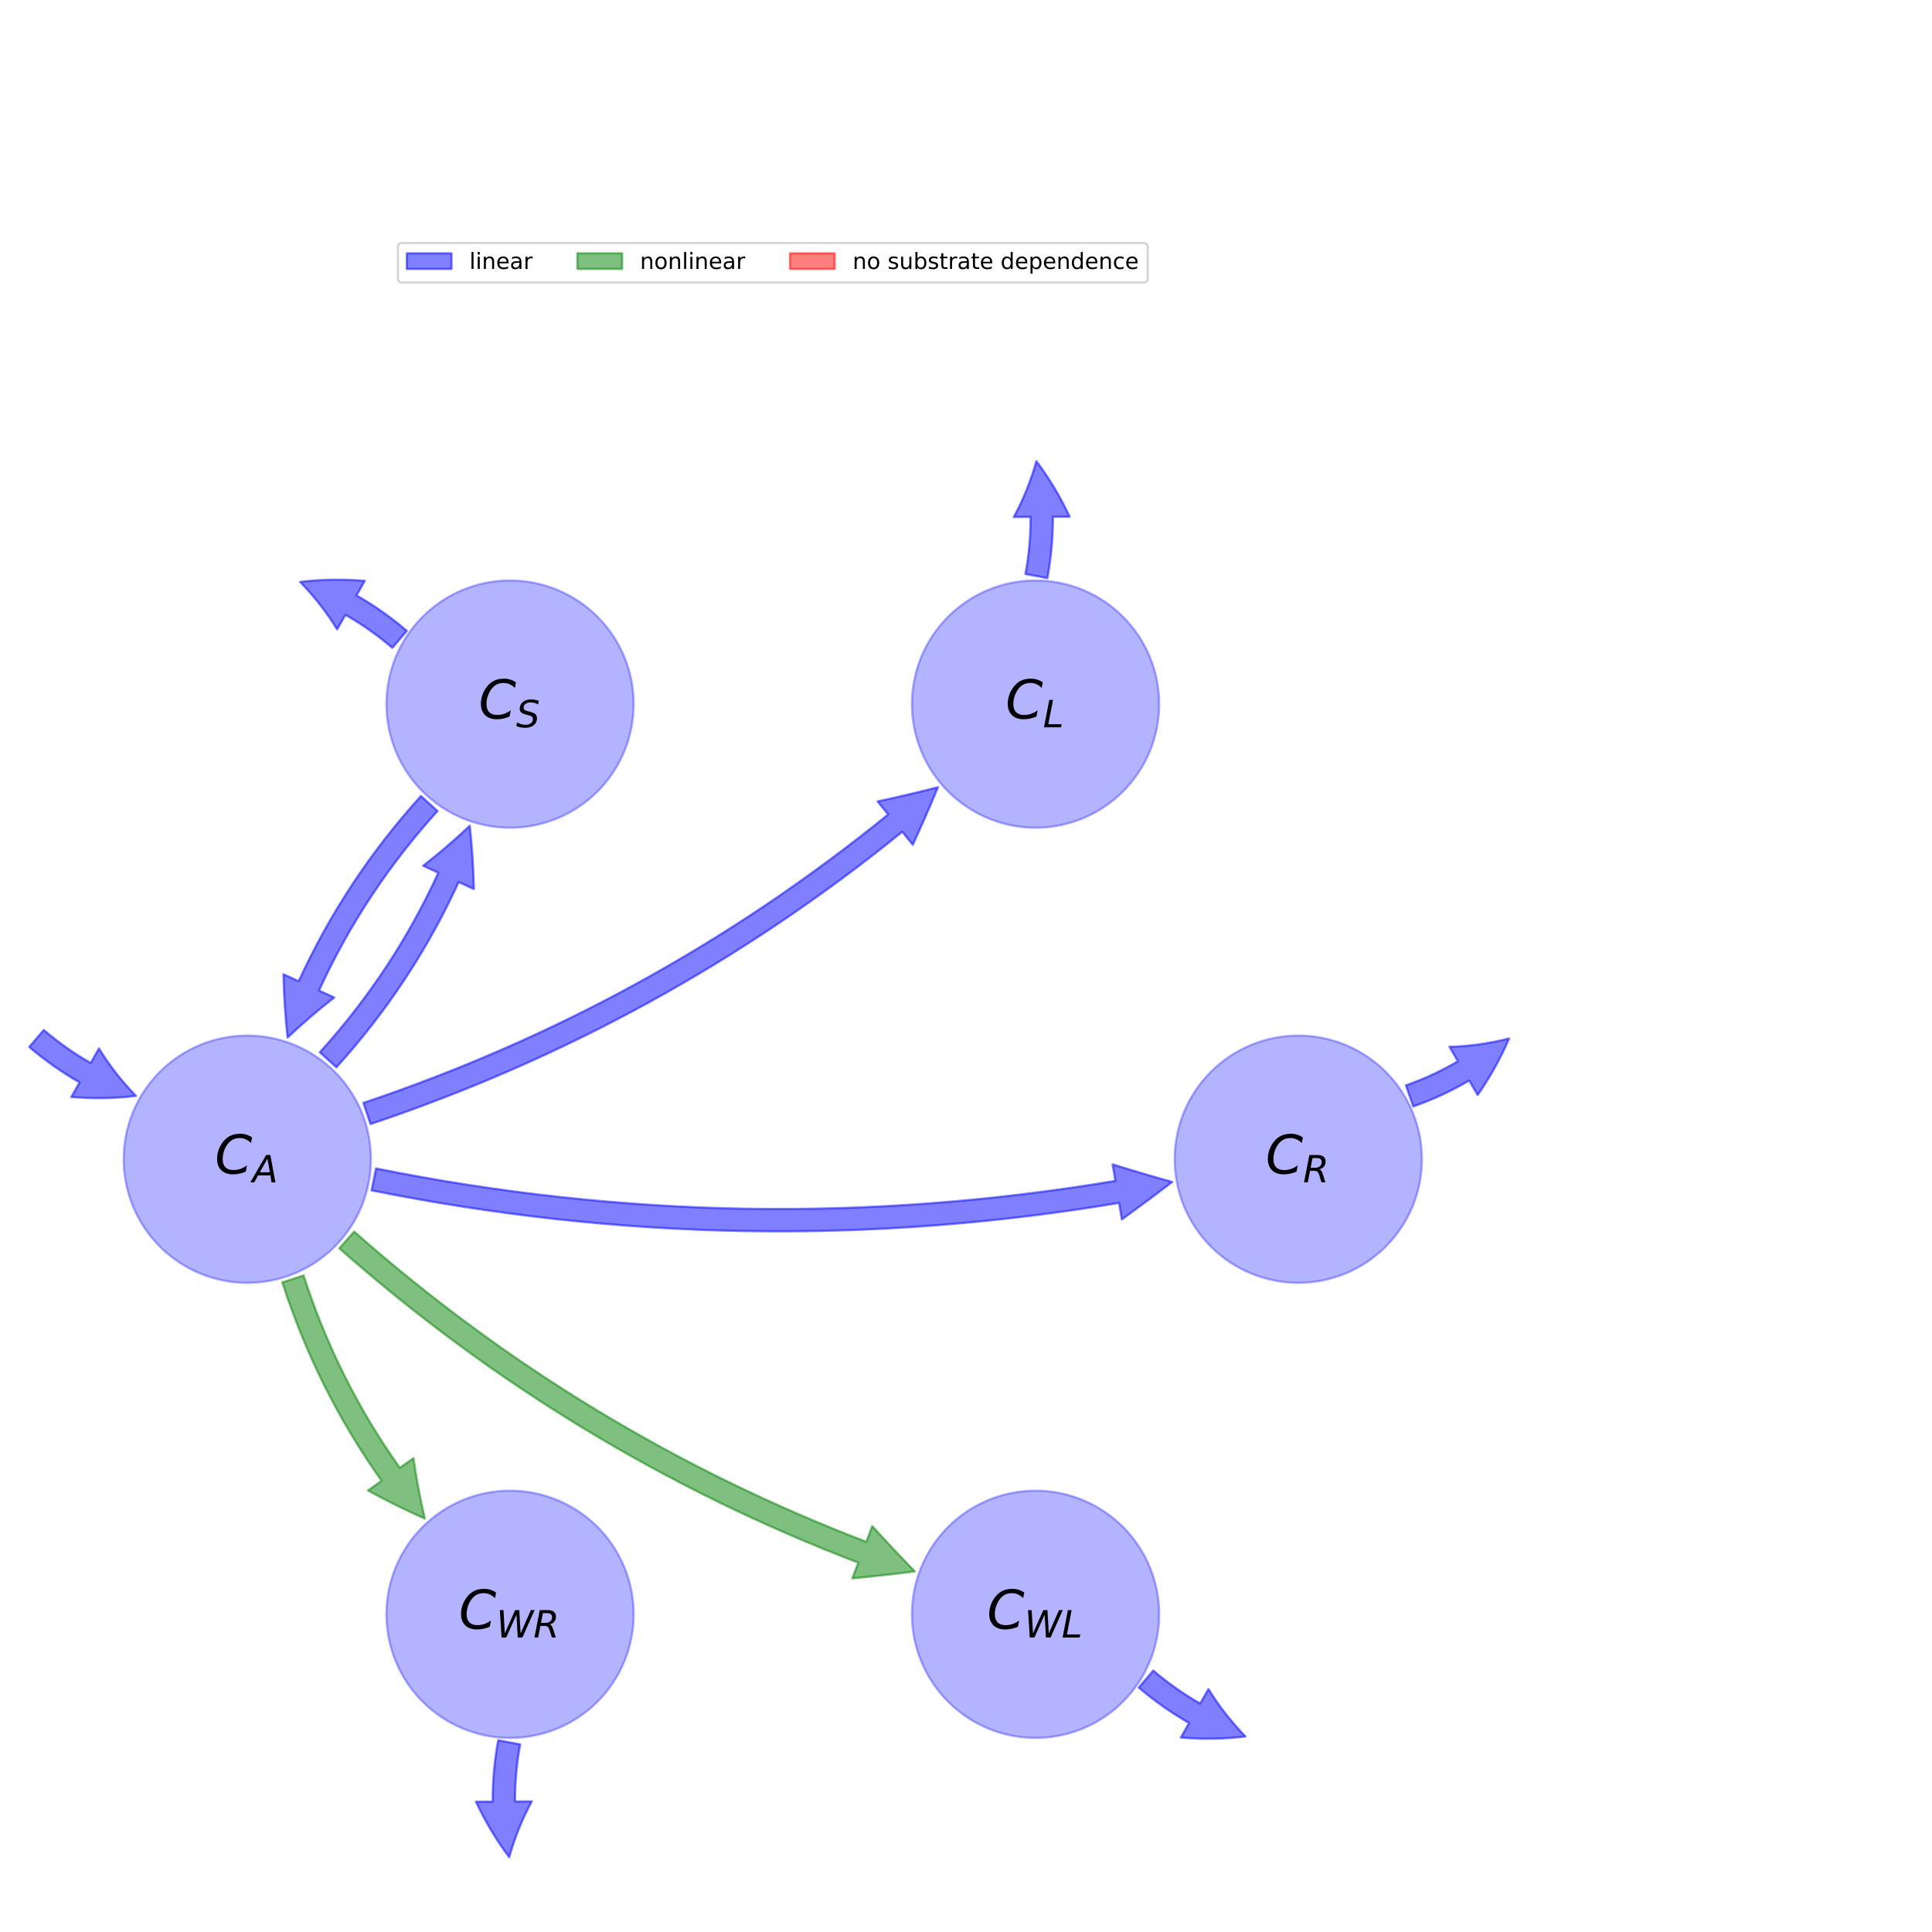 <?xml version="1.0" encoding="utf-8" standalone="no"?>
<!DOCTYPE svg PUBLIC "-//W3C//DTD SVG 1.1//EN"
  "http://www.w3.org/Graphics/SVG/1.1/DTD/svg11.dtd">
<!-- Created with matplotlib (https://matplotlib.org/) -->
<svg height="864pt" version="1.1" viewBox="0 0 864 864" width="864pt" xmlns="http://www.w3.org/2000/svg" xmlns:xlink="http://www.w3.org/1999/xlink">
 <defs>
  <style type="text/css">
*{stroke-linecap:butt;stroke-linejoin:round;}
  </style>
 </defs>
 <g id="figure_1">
  <g id="patch_1">
   <path d="M 0 864 
L 864 864 
L 864 0 
L 0 0 
z
" style="fill:#ffffff;"/>
  </g>
  <g id="axes_1">
   <g id="patch_2">
    <path clip-path="url(#p68596b384d)" d="M 110.592 573.696 
C 125.257 573.696 139.323 567.87 149.692 557.5 
C 160.062 547.131 165.888 533.065 165.888 518.4 
C 165.888 503.735 160.062 489.669 149.692 479.3 
C 139.323 468.93 125.257 463.104 110.592 463.104 
C 95.927 463.104 81.861 468.93 71.492 479.3 
C 61.122 489.669 55.296 503.735 55.296 518.4 
C 55.296 533.065 61.122 547.131 71.492 557.5 
C 81.861 567.87 95.927 573.696 110.592 573.696 
z
" style="fill:#0000ff;opacity:0.3;stroke:#0000ff;stroke-linejoin:miter;"/>
   </g>
   <g id="patch_3">
    <path clip-path="url(#p68596b384d)" d="M 19.575 460.611 
Q 29.452 469.055 40.546 475.375 
L 44.258 468.858 
Q 50.978 479.938 60.815 490.098 
Q 46.787 491.82 31.883 490.581 
L 35.596 484.064 
Q 23.676 477.274 13.077 468.213 
L 19.575 460.611 
z
" style="fill:#0000ff;opacity:0.5;stroke:#0000ff;stroke-linecap:round;"/>
   </g>
   <g id="patch_4">
    <path clip-path="url(#p68596b384d)" d="M 228.096 370.173 
C 242.761 370.173 256.827 364.347 267.196 353.977 
C 277.566 343.608 283.392 329.542 283.392 314.877 
C 283.392 300.212 277.566 286.146 267.196 275.777 
C 256.827 265.407 242.761 259.581 228.096 259.581 
C 213.431 259.581 199.365 265.407 188.996 275.777 
C 178.626 286.146 172.8 300.212 172.8 314.877 
C 172.8 329.542 178.626 343.608 188.996 353.977 
C 199.365 364.347 213.431 370.173 228.096 370.173 
z
" style="fill:#0000ff;opacity:0.3;stroke:#0000ff;stroke-linejoin:miter;"/>
   </g>
   <g id="patch_5">
    <path clip-path="url(#p68596b384d)" d="M 175.45 289.722 
Q 165.573 281.278 154.479 274.958 
L 150.767 281.475 
Q 144.046 270.395 134.21 260.235 
Q 148.238 258.513 163.141 259.752 
L 159.429 266.269 
Q 171.349 273.059 181.948 282.121 
L 175.45 289.722 
z
" style="fill:#0000ff;opacity:0.5;stroke:#0000ff;stroke-linecap:round;"/>
   </g>
   <g id="patch_6">
    <path clip-path="url(#p68596b384d)" d="M 463.104 370.173 
C 477.769 370.173 491.835 364.347 502.204 353.977 
C 512.574 343.608 518.4 329.542 518.4 314.877 
C 518.4 300.212 512.574 286.146 502.204 275.777 
C 491.835 265.407 477.769 259.581 463.104 259.581 
C 448.439 259.581 434.373 265.407 424.004 275.777 
C 413.634 286.146 407.808 300.212 407.808 314.877 
C 407.808 329.542 413.634 343.608 424.004 353.977 
C 434.373 364.347 448.439 370.173 463.104 370.173 
z
" style="fill:#0000ff;opacity:0.3;stroke:#0000ff;stroke-linejoin:miter;"/>
   </g>
   <g id="patch_7">
    <path clip-path="url(#p68596b384d)" d="M 458.566 256.707 
Q 460.94 243.931 460.867 231.163 
L 453.367 231.207 
Q 459.601 219.847 463.483 206.248 
Q 471.988 217.536 478.366 231.062 
L 470.866 231.106 
Q 470.946 244.824 468.398 258.534 
L 458.566 256.707 
z
" style="fill:#0000ff;opacity:0.5;stroke:#0000ff;stroke-linecap:round;"/>
   </g>
   <g id="patch_8">
    <path clip-path="url(#p68596b384d)" d="M 580.608 573.696 
C 595.273 573.696 609.339 567.87 619.708 557.5 
C 630.078 547.131 635.904 533.065 635.904 518.4 
C 635.904 503.735 630.078 489.669 619.708 479.3 
C 609.339 468.93 595.273 463.104 580.608 463.104 
C 565.943 463.104 551.877 468.93 541.508 479.3 
C 531.138 489.669 525.312 503.735 525.312 518.4 
C 525.312 533.065 531.138 547.131 541.508 557.5 
C 551.877 567.87 565.943 573.696 580.608 573.696 
z
" style="fill:#0000ff;opacity:0.3;stroke:#0000ff;stroke-linejoin:miter;"/>
   </g>
   <g id="patch_9">
    <path clip-path="url(#p68596b384d)" d="M 628.716 485.385 
Q 640.967 481.053 651.987 474.606 
L 648.2 468.132 
Q 661.155 467.852 674.873 464.413 
Q 669.35 477.423 660.825 489.71 
L 657.037 483.237 
Q 645.197 490.164 632.05 494.813 
L 628.716 485.385 
z
" style="fill:#0000ff;opacity:0.5;stroke:#0000ff;stroke-linecap:round;"/>
   </g>
   <g id="patch_10">
    <path clip-path="url(#p68596b384d)" d="M 463.104 777.219 
C 477.769 777.219 491.835 771.393 502.204 761.023 
C 512.574 750.654 518.4 736.588 518.4 721.923 
C 518.4 707.258 512.574 693.192 502.204 682.823 
C 491.835 672.453 477.769 666.627 463.104 666.627 
C 448.439 666.627 434.373 672.453 424.004 682.823 
C 413.634 693.192 407.808 707.258 407.808 721.923 
C 407.808 736.588 413.634 750.654 424.004 761.023 
C 434.373 771.393 448.439 777.219 463.104 777.219 
z
" style="fill:#0000ff;opacity:0.3;stroke:#0000ff;stroke-linejoin:miter;"/>
   </g>
   <g id="patch_11">
    <path clip-path="url(#p68596b384d)" d="M 515.75 747.078 
Q 525.627 755.522 536.721 761.842 
L 540.433 755.325 
Q 547.154 766.405 556.99 776.565 
Q 542.962 778.287 528.059 777.048 
L 531.771 770.531 
Q 519.851 763.741 509.252 754.679 
L 515.75 747.078 
z
" style="fill:#0000ff;opacity:0.5;stroke:#0000ff;stroke-linecap:round;"/>
   </g>
   <g id="patch_12">
    <path clip-path="url(#p68596b384d)" d="M 228.096 777.219 
C 242.761 777.219 256.827 771.393 267.196 761.023 
C 277.566 750.654 283.392 736.588 283.392 721.923 
C 283.392 707.258 277.566 693.192 267.196 682.823 
C 256.827 672.453 242.761 666.627 228.096 666.627 
C 213.431 666.627 199.365 672.453 188.996 682.823 
C 178.626 693.192 172.8 707.258 172.8 721.923 
C 172.8 736.588 178.626 750.654 188.996 761.023 
C 199.365 771.393 213.431 777.219 228.096 777.219 
z
" style="fill:#0000ff;opacity:0.3;stroke:#0000ff;stroke-linejoin:miter;"/>
   </g>
   <g id="patch_13">
    <path clip-path="url(#p68596b384d)" d="M 232.634 780.093 
Q 230.26 792.869 230.333 805.637 
L 237.833 805.593 
Q 231.599 816.953 227.717 830.552 
Q 219.212 819.264 212.834 805.738 
L 220.334 805.694 
Q 220.254 791.976 222.802 778.266 
L 232.634 780.093 
z
" style="fill:#0000ff;opacity:0.5;stroke:#0000ff;stroke-linecap:round;"/>
   </g>
   <g id="patch_14">
    <path clip-path="url(#p68596b384d)" d="M 143.03 470.593 
Q 175.886 434.294 196.019 390.305 
L 189.2 387.183 
Q 199.867 378.917 210.09 369.268 
Q 211.616 383.238 211.932 397.588 
L 205.112 394.466 
Q 184.337 439.86 150.444 477.304 
L 143.03 470.593 
z
" style="fill:#0000ff;opacity:0.5;stroke:#0000ff;stroke-linecap:round;"/>
   </g>
   <g id="patch_15">
    <path clip-path="url(#p68596b384d)" d="M 162.517 493.21 
Q 291.864 449.735 397.183 364.219 
L 392.455 358.396 
Q 405.916 355.519 419.485 352.034 
Q 414.105 364.968 408.214 377.804 
L 403.486 371.982 
Q 296.764 458.638 165.703 502.689 
L 162.517 493.21 
z
" style="fill:#0000ff;opacity:0.5;stroke:#0000ff;stroke-linecap:round;"/>
   </g>
   <g id="patch_16">
    <path clip-path="url(#p68596b384d)" d="M 168.155 522.545 
Q 333.382 555.771 498.795 528.09 
L 497.557 520.693 
Q 510.725 524.827 524.22 528.57 
Q 513.114 537.099 501.684 545.35 
L 500.446 537.953 
Q 333.216 565.938 166.184 532.349 
L 168.155 522.545 
z
" style="fill:#0000ff;opacity:0.5;stroke:#0000ff;stroke-linecap:round;"/>
   </g>
   <g id="patch_17">
    <path clip-path="url(#p68596b384d)" d="M 158.37 550.774 
Q 260.693 641.054 387.412 689.504 
L 390.091 682.499 
Q 399.313 692.718 409.116 702.726 
Q 395.225 704.534 381.163 705.85 
L 383.841 698.845 
Q 255.433 649.749 151.754 558.272 
L 158.37 550.774 
z
" style="fill:#008000;opacity:0.5;stroke:#008000;stroke-linecap:round;"/>
   </g>
   <g id="patch_18">
    <path clip-path="url(#p68596b384d)" d="M 135.775 570.395 
Q 150.783 617 178.812 656.43 
L 184.925 652.085 
Q 186.751 665.456 189.995 679.134 
Q 177.134 673.47 164.549 666.569 
L 170.662 662.224 
Q 141.738 621.535 126.256 573.461 
L 135.775 570.395 
z
" style="fill:#008000;opacity:0.5;stroke:#008000;stroke-linecap:round;"/>
   </g>
   <g id="patch_19">
    <path clip-path="url(#p68596b384d)" d="M 195.658 362.684 
Q 162.802 398.983 142.669 442.972 
L 149.488 446.094 
Q 138.821 454.36 128.598 464.009 
Q 127.072 450.039 126.756 435.69 
L 133.576 438.811 
Q 154.351 393.417 188.244 355.973 
L 195.658 362.684 
z
" style="fill:#0000ff;opacity:0.5;stroke:#0000ff;stroke-linecap:round;"/>
   </g>
   <g id="text_1">
    <!-- $C_{A}$ -->
    <defs>
     <path d="M 69.484 67.281 
L 67.484 56.891 
Q 62.797 61.625 57.547 63.922 
Q 52.297 66.219 46.188 66.219 
Q 37.844 66.219 31.516 62.203 
Q 25.203 58.203 20.609 50 
Q 17.672 44.734 16.125 38.844 
Q 14.594 32.953 14.594 27 
Q 14.594 17.047 19.75 11.812 
Q 24.906 6.594 34.719 6.594 
Q 41.5 6.594 47.75 8.766 
Q 54 10.938 59.906 15.281 
L 57.625 3.609 
Q 51.812 1.125 45.875 -0.141 
Q 39.938 -1.422 33.984 -1.422 
Q 19.969 -1.422 12.078 6.188 
Q 4.203 13.812 4.203 27.391 
Q 4.203 36.078 7.203 44.469 
Q 10.203 52.875 15.828 59.812 
Q 21.781 67.188 29.422 70.703 
Q 37.062 74.219 47.219 74.219 
Q 53.469 74.219 59.062 72.484 
Q 64.656 70.75 69.484 67.281 
z
" id="DejaVuSans-Oblique-67"/>
     <path d="M 36.812 72.906 
L 48 72.906 
L 61.531 0 
L 51.219 0 
L 48.188 18.703 
L 15.375 18.703 
L 5.078 0 
L -5.328 0 
z
M 40.375 63.188 
L 19.922 26.906 
L 46.688 26.906 
z
" id="DejaVuSans-Oblique-65"/>
    </defs>
    <g transform="translate(96.072 525.023)scale(0.24 -0.24)">
     <use transform="translate(0 0.781)" xlink:href="#DejaVuSans-Oblique-67"/>
     <use transform="translate(69.824 -15.625)scale(0.7)" xlink:href="#DejaVuSans-Oblique-65"/>
    </g>
   </g>
   <g id="text_2">
    <!-- $C_{S}$ -->
    <defs>
     <path d="M 60.297 70.516 
L 58.406 60.891 
Q 53.469 63.531 48.609 64.875 
Q 43.75 66.219 39.203 66.219 
Q 30.375 66.219 25.141 62.359 
Q 19.922 58.5 19.922 52.094 
Q 19.922 48.578 21.844 46.703 
Q 23.781 44.828 31.781 42.672 
L 37.703 41.219 
Q 47.703 38.625 51.609 34.641 
Q 55.516 30.672 55.516 23.484 
Q 55.516 12.453 46.844 5.516 
Q 38.188 -1.422 24.031 -1.422 
Q 18.219 -1.422 12.359 -0.266 
Q 6.5 0.875 0.594 3.219 
L 2.594 13.375 
Q 8.016 10.016 13.453 8.297 
Q 18.891 6.594 24.312 6.594 
Q 33.547 6.594 39.109 10.688 
Q 44.672 14.797 44.672 21.391 
Q 44.672 25.781 42.453 28.047 
Q 40.234 30.328 32.906 32.172 
L 27 33.688 
Q 16.891 36.328 13.203 39.766 
Q 9.516 43.219 9.516 49.422 
Q 9.516 60.297 17.891 67.25 
Q 26.266 74.219 39.703 74.219 
Q 44.922 74.219 50.047 73.281 
Q 55.172 72.359 60.297 70.516 
z
" id="DejaVuSans-Oblique-83"/>
    </defs>
    <g transform="translate(214.056 321.5)scale(0.24 -0.24)">
     <use transform="translate(0 0.781)" xlink:href="#DejaVuSans-Oblique-67"/>
     <use transform="translate(69.824 -15.625)scale(0.7)" xlink:href="#DejaVuSans-Oblique-83"/>
    </g>
   </g>
   <g id="text_3">
    <!-- $C_{L}$ -->
    <defs>
     <path d="M 16.797 72.906 
L 26.703 72.906 
L 14.203 8.203 
L 49.703 8.203 
L 48.094 0 
L 2.688 0 
z
" id="DejaVuSans-Oblique-76"/>
    </defs>
    <g transform="translate(449.664 321.5)scale(0.24 -0.24)">
     <use transform="translate(0 0.781)" xlink:href="#DejaVuSans-Oblique-67"/>
     <use transform="translate(69.824 -15.625)scale(0.7)" xlink:href="#DejaVuSans-Oblique-76"/>
    </g>
   </g>
   <g id="text_4">
    <!-- $C_{R}$ -->
    <defs>
     <path d="M 25.203 64.797 
L 20.219 38.922 
L 32.906 38.922 
Q 40.375 38.922 44.984 43.047 
Q 49.609 47.172 49.609 53.812 
Q 49.609 59.125 46.5 61.953 
Q 43.406 64.797 37.594 64.797 
z
M 43.312 35.016 
Q 46.438 34.281 48.516 31.391 
Q 50.594 28.516 53.328 19.922 
L 59.516 0 
L 49.125 0 
L 43.406 18.703 
Q 41.219 25.922 38.328 28.359 
Q 35.453 30.812 29.5 30.812 
L 18.609 30.812 
L 12.594 0 
L 2.688 0 
L 16.891 72.906 
L 39.109 72.906 
Q 49.219 72.906 54.609 68.328 
Q 60.016 63.766 60.016 55.172 
Q 60.016 47.562 55.422 41.984 
Q 50.828 36.422 43.312 35.016 
z
" id="DejaVuSans-Oblique-82"/>
    </defs>
    <g transform="translate(565.968 525.023)scale(0.24 -0.24)">
     <use transform="translate(0 0.781)" xlink:href="#DejaVuSans-Oblique-67"/>
     <use transform="translate(69.824 -15.625)scale(0.7)" xlink:href="#DejaVuSans-Oblique-82"/>
    </g>
   </g>
   <g id="text_5">
    <!-- $C_{WL}$ -->
    <defs>
     <path d="M 9.625 72.906 
L 19.188 72.906 
L 22.703 10.891 
L 50.203 72.906 
L 61.188 72.906 
L 64.797 10.891 
L 92 72.906 
L 102 72.906 
L 69.578 0 
L 57.172 0 
L 53.812 60.797 
L 26.516 0 
L 14.109 0 
z
" id="DejaVuSans-Oblique-87"/>
    </defs>
    <g transform="translate(441.384 728.545)scale(0.24 -0.24)">
     <use transform="translate(0 0.781)" xlink:href="#DejaVuSans-Oblique-67"/>
     <use transform="translate(69.824 -15.625)scale(0.7)" xlink:href="#DejaVuSans-Oblique-87"/>
     <use transform="translate(139.038 -15.625)scale(0.7)" xlink:href="#DejaVuSans-Oblique-76"/>
    </g>
   </g>
   <g id="text_6">
    <!-- $C_{WR}$ -->
    <g transform="translate(205.176 728.545)scale(0.24 -0.24)">
     <use transform="translate(0 0.781)" xlink:href="#DejaVuSans-Oblique-67"/>
     <use transform="translate(69.824 -15.625)scale(0.7)" xlink:href="#DejaVuSans-Oblique-87"/>
     <use transform="translate(139.038 -15.625)scale(0.7)" xlink:href="#DejaVuSans-Oblique-82"/>
    </g>
   </g>
   <g id="legend_1">
    <g id="patch_20">
     <path d="M 179.927 126.358 
L 511.273 126.358 
Q 513.273 126.358 513.273 124.358 
L 513.273 110.68 
Q 513.273 108.68 511.273 108.68 
L 179.927 108.68 
Q 177.927 108.68 177.927 110.68 
L 177.927 124.358 
Q 177.927 126.358 179.927 126.358 
z
" style="fill:#ffffff;opacity:0.8;stroke:#cccccc;stroke-linejoin:miter;"/>
    </g>
    <g id="patch_21">
     <path d="M 181.927 120.278 
L 201.927 120.278 
L 201.927 113.278 
L 181.927 113.278 
z
" style="fill:#0000ff;opacity:0.5;stroke:#0000ff;stroke-linejoin:miter;"/>
    </g>
    <g id="text_7">
     <!-- linear -->
     <defs>
      <path d="M 9.422 75.984 
L 18.406 75.984 
L 18.406 0 
L 9.422 0 
z
" id="DejaVuSans-108"/>
      <path d="M 9.422 54.688 
L 18.406 54.688 
L 18.406 0 
L 9.422 0 
z
M 9.422 75.984 
L 18.406 75.984 
L 18.406 64.594 
L 9.422 64.594 
z
" id="DejaVuSans-105"/>
      <path d="M 54.891 33.016 
L 54.891 0 
L 45.906 0 
L 45.906 32.719 
Q 45.906 40.484 42.875 44.328 
Q 39.844 48.188 33.797 48.188 
Q 26.516 48.188 22.312 43.547 
Q 18.109 38.922 18.109 30.906 
L 18.109 0 
L 9.078 0 
L 9.078 54.688 
L 18.109 54.688 
L 18.109 46.188 
Q 21.344 51.125 25.703 53.562 
Q 30.078 56 35.797 56 
Q 45.219 56 50.047 50.172 
Q 54.891 44.344 54.891 33.016 
z
" id="DejaVuSans-110"/>
      <path d="M 56.203 29.594 
L 56.203 25.203 
L 14.891 25.203 
Q 15.484 15.922 20.484 11.062 
Q 25.484 6.203 34.422 6.203 
Q 39.594 6.203 44.453 7.469 
Q 49.312 8.734 54.109 11.281 
L 54.109 2.781 
Q 49.266 0.734 44.188 -0.344 
Q 39.109 -1.422 33.891 -1.422 
Q 20.797 -1.422 13.156 6.188 
Q 5.516 13.812 5.516 26.812 
Q 5.516 40.234 12.766 48.109 
Q 20.016 56 32.328 56 
Q 43.359 56 49.781 48.891 
Q 56.203 41.797 56.203 29.594 
z
M 47.219 32.234 
Q 47.125 39.594 43.094 43.984 
Q 39.062 48.391 32.422 48.391 
Q 24.906 48.391 20.391 44.141 
Q 15.875 39.891 15.188 32.172 
z
" id="DejaVuSans-101"/>
      <path d="M 34.281 27.484 
Q 23.391 27.484 19.188 25 
Q 14.984 22.516 14.984 16.5 
Q 14.984 11.719 18.141 8.906 
Q 21.297 6.109 26.703 6.109 
Q 34.188 6.109 38.703 11.406 
Q 43.219 16.703 43.219 25.484 
L 43.219 27.484 
z
M 52.203 31.203 
L 52.203 0 
L 43.219 0 
L 43.219 8.297 
Q 40.141 3.328 35.547 0.953 
Q 30.953 -1.422 24.312 -1.422 
Q 15.922 -1.422 10.953 3.297 
Q 6 8.016 6 15.922 
Q 6 25.141 12.172 29.828 
Q 18.359 34.516 30.609 34.516 
L 43.219 34.516 
L 43.219 35.406 
Q 43.219 41.609 39.141 45 
Q 35.062 48.391 27.688 48.391 
Q 23 48.391 18.547 47.266 
Q 14.109 46.141 10.016 43.891 
L 10.016 52.203 
Q 14.938 54.109 19.578 55.047 
Q 24.219 56 28.609 56 
Q 40.484 56 46.344 49.844 
Q 52.203 43.703 52.203 31.203 
z
" id="DejaVuSans-97"/>
      <path d="M 41.109 46.297 
Q 39.594 47.172 37.812 47.578 
Q 36.031 48 33.891 48 
Q 26.266 48 22.188 43.047 
Q 18.109 38.094 18.109 28.812 
L 18.109 0 
L 9.078 0 
L 9.078 54.688 
L 18.109 54.688 
L 18.109 46.188 
Q 20.953 51.172 25.484 53.578 
Q 30.031 56 36.531 56 
Q 37.453 56 38.578 55.875 
Q 39.703 55.766 41.062 55.516 
z
" id="DejaVuSans-114"/>
     </defs>
     <g transform="translate(209.927 120.278)scale(0.1 -0.1)">
      <use xlink:href="#DejaVuSans-108"/>
      <use x="27.783" xlink:href="#DejaVuSans-105"/>
      <use x="55.566" xlink:href="#DejaVuSans-110"/>
      <use x="118.945" xlink:href="#DejaVuSans-101"/>
      <use x="180.469" xlink:href="#DejaVuSans-97"/>
      <use x="241.748" xlink:href="#DejaVuSans-114"/>
     </g>
    </g>
    <g id="patch_22">
     <path d="M 258.212 120.278 
L 278.212 120.278 
L 278.212 113.278 
L 258.212 113.278 
z
" style="fill:#008000;opacity:0.5;stroke:#008000;stroke-linejoin:miter;"/>
    </g>
    <g id="text_8">
     <!-- nonlinear -->
     <defs>
      <path d="M 30.609 48.391 
Q 23.391 48.391 19.188 42.75 
Q 14.984 37.109 14.984 27.297 
Q 14.984 17.484 19.156 11.844 
Q 23.344 6.203 30.609 6.203 
Q 37.797 6.203 41.984 11.859 
Q 46.188 17.531 46.188 27.297 
Q 46.188 37.016 41.984 42.703 
Q 37.797 48.391 30.609 48.391 
z
M 30.609 56 
Q 42.328 56 49.016 48.375 
Q 55.719 40.766 55.719 27.297 
Q 55.719 13.875 49.016 6.219 
Q 42.328 -1.422 30.609 -1.422 
Q 18.844 -1.422 12.172 6.219 
Q 5.516 13.875 5.516 27.297 
Q 5.516 40.766 12.172 48.375 
Q 18.844 56 30.609 56 
z
" id="DejaVuSans-111"/>
     </defs>
     <g transform="translate(286.212 120.278)scale(0.1 -0.1)">
      <use xlink:href="#DejaVuSans-110"/>
      <use x="63.379" xlink:href="#DejaVuSans-111"/>
      <use x="124.561" xlink:href="#DejaVuSans-110"/>
      <use x="187.939" xlink:href="#DejaVuSans-108"/>
      <use x="215.723" xlink:href="#DejaVuSans-105"/>
      <use x="243.506" xlink:href="#DejaVuSans-110"/>
      <use x="306.885" xlink:href="#DejaVuSans-101"/>
      <use x="368.408" xlink:href="#DejaVuSans-97"/>
      <use x="429.688" xlink:href="#DejaVuSans-114"/>
     </g>
    </g>
    <g id="patch_23">
     <path d="M 353.292 120.278 
L 373.292 120.278 
L 373.292 113.278 
L 353.292 113.278 
z
" style="fill:#ff0000;opacity:0.5;stroke:#ff0000;stroke-linejoin:miter;"/>
    </g>
    <g id="text_9">
     <!-- no substrate dependence -->
     <defs>
      <path id="DejaVuSans-32"/>
      <path d="M 44.281 53.078 
L 44.281 44.578 
Q 40.484 46.531 36.375 47.5 
Q 32.281 48.484 27.875 48.484 
Q 21.188 48.484 17.844 46.438 
Q 14.5 44.391 14.5 40.281 
Q 14.5 37.156 16.891 35.375 
Q 19.281 33.594 26.516 31.984 
L 29.594 31.297 
Q 39.156 29.25 43.188 25.516 
Q 47.219 21.781 47.219 15.094 
Q 47.219 7.469 41.188 3.016 
Q 35.156 -1.422 24.609 -1.422 
Q 20.219 -1.422 15.453 -0.562 
Q 10.688 0.297 5.422 2 
L 5.422 11.281 
Q 10.406 8.688 15.234 7.391 
Q 20.062 6.109 24.812 6.109 
Q 31.156 6.109 34.562 8.281 
Q 37.984 10.453 37.984 14.406 
Q 37.984 18.062 35.516 20.016 
Q 33.062 21.969 24.703 23.781 
L 21.578 24.516 
Q 13.234 26.266 9.516 29.906 
Q 5.812 33.547 5.812 39.891 
Q 5.812 47.609 11.281 51.797 
Q 16.75 56 26.812 56 
Q 31.781 56 36.172 55.266 
Q 40.578 54.547 44.281 53.078 
z
" id="DejaVuSans-115"/>
      <path d="M 8.5 21.578 
L 8.5 54.688 
L 17.484 54.688 
L 17.484 21.922 
Q 17.484 14.156 20.5 10.266 
Q 23.531 6.391 29.594 6.391 
Q 36.859 6.391 41.078 11.031 
Q 45.312 15.672 45.312 23.688 
L 45.312 54.688 
L 54.297 54.688 
L 54.297 0 
L 45.312 0 
L 45.312 8.406 
Q 42.047 3.422 37.719 1 
Q 33.406 -1.422 27.688 -1.422 
Q 18.266 -1.422 13.375 4.438 
Q 8.5 10.297 8.5 21.578 
z
M 31.109 56 
z
" id="DejaVuSans-117"/>
      <path d="M 48.688 27.297 
Q 48.688 37.203 44.609 42.844 
Q 40.531 48.484 33.406 48.484 
Q 26.266 48.484 22.188 42.844 
Q 18.109 37.203 18.109 27.297 
Q 18.109 17.391 22.188 11.75 
Q 26.266 6.109 33.406 6.109 
Q 40.531 6.109 44.609 11.75 
Q 48.688 17.391 48.688 27.297 
z
M 18.109 46.391 
Q 20.953 51.266 25.266 53.625 
Q 29.594 56 35.594 56 
Q 45.562 56 51.781 48.094 
Q 58.016 40.188 58.016 27.297 
Q 58.016 14.406 51.781 6.484 
Q 45.562 -1.422 35.594 -1.422 
Q 29.594 -1.422 25.266 0.953 
Q 20.953 3.328 18.109 8.203 
L 18.109 0 
L 9.078 0 
L 9.078 75.984 
L 18.109 75.984 
z
" id="DejaVuSans-98"/>
      <path d="M 18.312 70.219 
L 18.312 54.688 
L 36.812 54.688 
L 36.812 47.703 
L 18.312 47.703 
L 18.312 18.016 
Q 18.312 11.328 20.141 9.422 
Q 21.969 7.516 27.594 7.516 
L 36.812 7.516 
L 36.812 0 
L 27.594 0 
Q 17.188 0 13.234 3.875 
Q 9.281 7.766 9.281 18.016 
L 9.281 47.703 
L 2.688 47.703 
L 2.688 54.688 
L 9.281 54.688 
L 9.281 70.219 
z
" id="DejaVuSans-116"/>
      <path d="M 45.406 46.391 
L 45.406 75.984 
L 54.391 75.984 
L 54.391 0 
L 45.406 0 
L 45.406 8.203 
Q 42.578 3.328 38.25 0.953 
Q 33.938 -1.422 27.875 -1.422 
Q 17.969 -1.422 11.734 6.484 
Q 5.516 14.406 5.516 27.297 
Q 5.516 40.188 11.734 48.094 
Q 17.969 56 27.875 56 
Q 33.938 56 38.25 53.625 
Q 42.578 51.266 45.406 46.391 
z
M 14.797 27.297 
Q 14.797 17.391 18.875 11.75 
Q 22.953 6.109 30.078 6.109 
Q 37.203 6.109 41.297 11.75 
Q 45.406 17.391 45.406 27.297 
Q 45.406 37.203 41.297 42.844 
Q 37.203 48.484 30.078 48.484 
Q 22.953 48.484 18.875 42.844 
Q 14.797 37.203 14.797 27.297 
z
" id="DejaVuSans-100"/>
      <path d="M 18.109 8.203 
L 18.109 -20.797 
L 9.078 -20.797 
L 9.078 54.688 
L 18.109 54.688 
L 18.109 46.391 
Q 20.953 51.266 25.266 53.625 
Q 29.594 56 35.594 56 
Q 45.562 56 51.781 48.094 
Q 58.016 40.188 58.016 27.297 
Q 58.016 14.406 51.781 6.484 
Q 45.562 -1.422 35.594 -1.422 
Q 29.594 -1.422 25.266 0.953 
Q 20.953 3.328 18.109 8.203 
z
M 48.688 27.297 
Q 48.688 37.203 44.609 42.844 
Q 40.531 48.484 33.406 48.484 
Q 26.266 48.484 22.188 42.844 
Q 18.109 37.203 18.109 27.297 
Q 18.109 17.391 22.188 11.75 
Q 26.266 6.109 33.406 6.109 
Q 40.531 6.109 44.609 11.75 
Q 48.688 17.391 48.688 27.297 
z
" id="DejaVuSans-112"/>
      <path d="M 48.781 52.594 
L 48.781 44.188 
Q 44.969 46.297 41.141 47.344 
Q 37.312 48.391 33.406 48.391 
Q 24.656 48.391 19.812 42.844 
Q 14.984 37.312 14.984 27.297 
Q 14.984 17.281 19.812 11.734 
Q 24.656 6.203 33.406 6.203 
Q 37.312 6.203 41.141 7.25 
Q 44.969 8.297 48.781 10.406 
L 48.781 2.094 
Q 45.016 0.344 40.984 -0.531 
Q 36.969 -1.422 32.422 -1.422 
Q 20.062 -1.422 12.781 6.344 
Q 5.516 14.109 5.516 27.297 
Q 5.516 40.672 12.859 48.328 
Q 20.219 56 33.016 56 
Q 37.156 56 41.109 55.141 
Q 45.062 54.297 48.781 52.594 
z
" id="DejaVuSans-99"/>
     </defs>
     <g transform="translate(381.292 120.278)scale(0.1 -0.1)">
      <use xlink:href="#DejaVuSans-110"/>
      <use x="63.379" xlink:href="#DejaVuSans-111"/>
      <use x="124.561" xlink:href="#DejaVuSans-32"/>
      <use x="156.348" xlink:href="#DejaVuSans-115"/>
      <use x="208.447" xlink:href="#DejaVuSans-117"/>
      <use x="271.826" xlink:href="#DejaVuSans-98"/>
      <use x="335.303" xlink:href="#DejaVuSans-115"/>
      <use x="387.402" xlink:href="#DejaVuSans-116"/>
      <use x="426.611" xlink:href="#DejaVuSans-114"/>
      <use x="467.725" xlink:href="#DejaVuSans-97"/>
      <use x="529.004" xlink:href="#DejaVuSans-116"/>
      <use x="568.213" xlink:href="#DejaVuSans-101"/>
      <use x="629.736" xlink:href="#DejaVuSans-32"/>
      <use x="661.523" xlink:href="#DejaVuSans-100"/>
      <use x="725" xlink:href="#DejaVuSans-101"/>
      <use x="786.523" xlink:href="#DejaVuSans-112"/>
      <use x="850" xlink:href="#DejaVuSans-101"/>
      <use x="911.523" xlink:href="#DejaVuSans-110"/>
      <use x="974.902" xlink:href="#DejaVuSans-100"/>
      <use x="1038.379" xlink:href="#DejaVuSans-101"/>
      <use x="1099.902" xlink:href="#DejaVuSans-110"/>
      <use x="1163.281" xlink:href="#DejaVuSans-99"/>
      <use x="1218.262" xlink:href="#DejaVuSans-101"/>
     </g>
    </g>
   </g>
  </g>
 </g>
 <defs>
  <clipPath id="p68596b384d">
   <rect height="691.2" width="691.2" x="0" y="172.8"/>
  </clipPath>
 </defs>
</svg>
